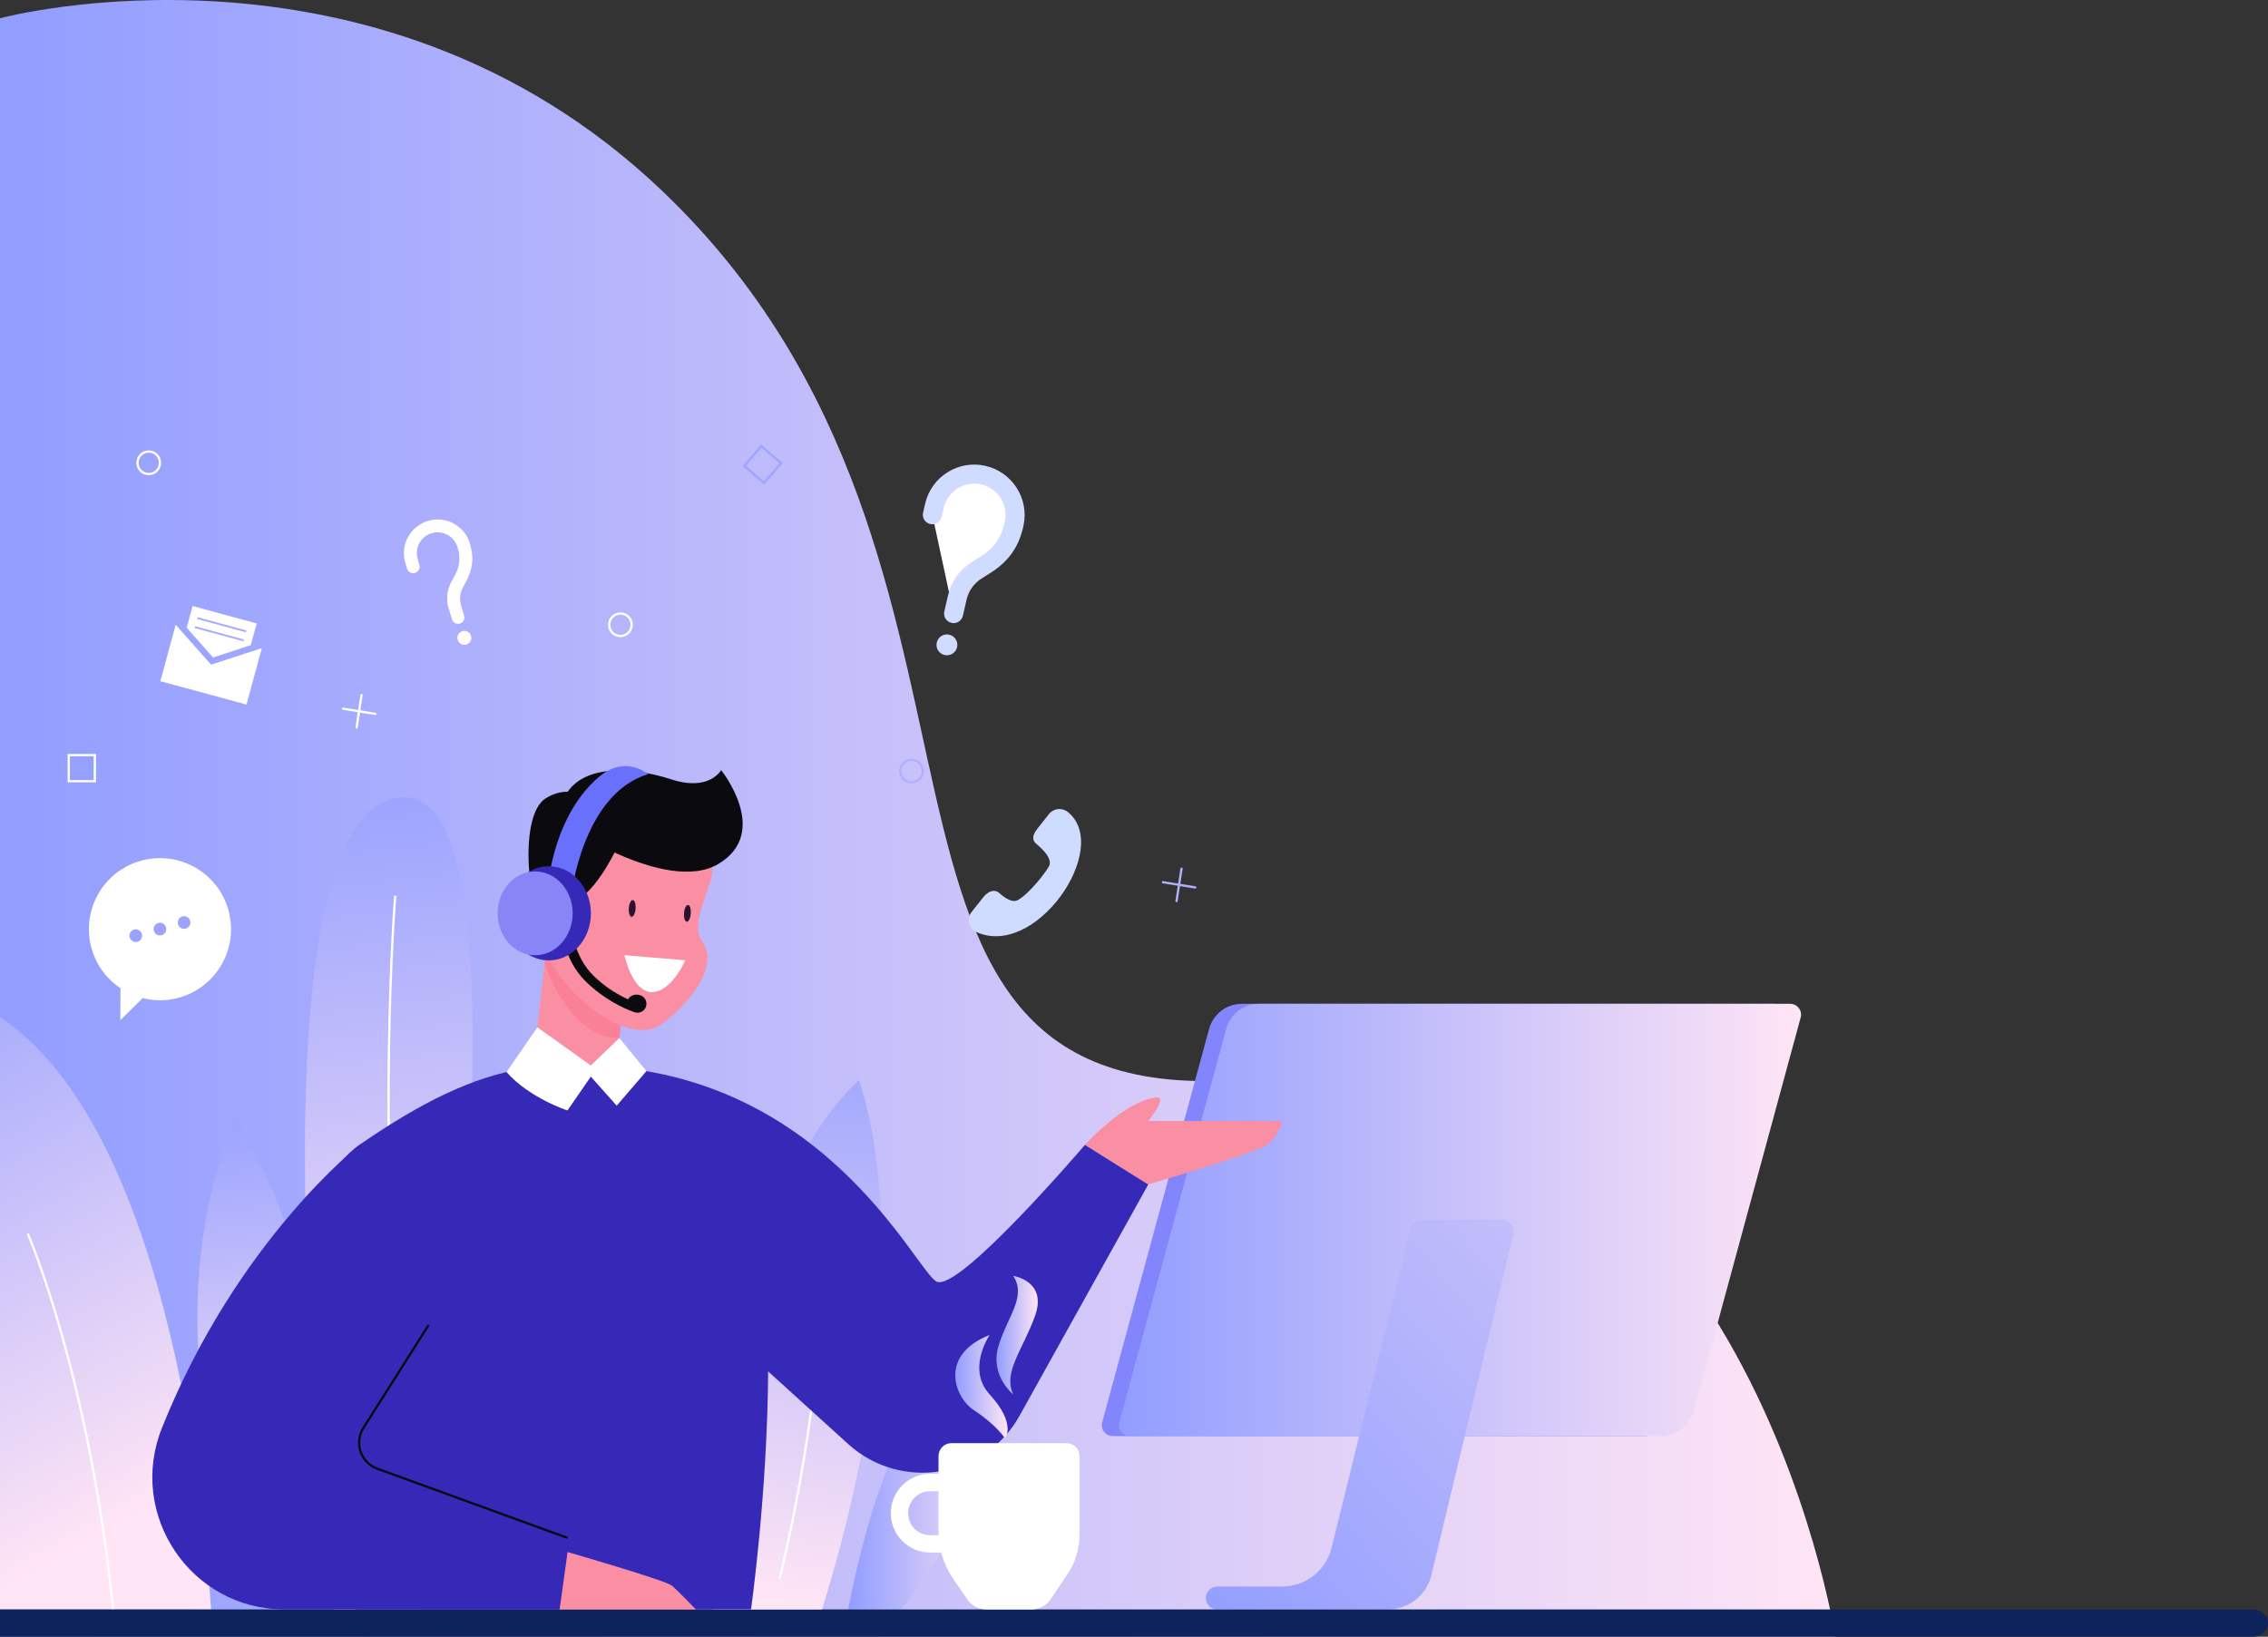 <svg width="996" height="719" viewBox="0 0 996 719" fill="none" xmlns="http://www.w3.org/2000/svg">
<rect x="0" y="0" width="996" height="719" fill="#333333" stroke="none"/>
<path d="M0 8.019C0 8.019 164.727 -36.392 290.761 83.814C465.075 250.024 349.364 493.577 551.269 473.762C764.808 452.815 806 719 806 719H0V8.019Z" fill="url(#paint0_linear_0_1)"/>
<path style="mix-blend-mode:multiply" d="M146.834 708.442C146.834 708.442 104.959 370.739 171.884 351.039C243.567 329.934 184.999 708.442 184.999 708.442H146.834Z" fill="url(#paint1_linear_0_1)"/>
<path d="M173.532 393.868C173.532 393.868 164.914 501.213 177.392 621.434" stroke="white" stroke-miterlimit="10" stroke-linecap="round"/>
<path style="mix-blend-mode:multiply" d="M92.706 706.998C92.499 706.998 82.701 501.419 0 446.8V706.998H92.706Z" fill="url(#paint2_linear_0_1)"/>
<path d="M12.347 542.317C12.347 542.317 39.214 604.302 49.688 706.998" stroke="white" stroke-miterlimit="10" stroke-linecap="round"/>
<path style="mix-blend-mode:multiply" d="M372.508 706.998C372.508 706.998 391.6 598.342 426.674 606.982C466.525 616.804 395.741 706.998 395.741 706.998H372.508Z" fill="url(#paint3_linear_0_1)"/>
<path style="mix-blend-mode:multiply" d="M156.558 706.998C156.558 706.998 146.609 553.207 103.291 492.365C103.291 492.365 59.056 577.817 114.983 706.136L156.558 706.998Z" fill="url(#paint4_linear_0_1)"/>
<path d="M427.63 408.882C425.081 406.876 424.651 403.184 426.674 400.635L431.677 394.299C433.681 391.75 436.323 390.288 438.871 392.294C438.871 392.294 443.593 396.961 446.722 395.518C450.281 393.887 457.176 386.239 460.586 380.71C462.984 376.83 455.321 370.907 455.321 370.907C452.773 368.902 453.635 366.502 455.64 363.953L460.642 357.618C462.647 355.069 466.338 354.638 468.886 356.662C488.728 372.407 454.085 422.789 427.63 408.863V408.882Z" fill="#CFDBFF"/>
<path d="M721.859 630.843H488.634C485.486 630.843 483.182 627.844 484.025 624.808L530.977 451.992C532.757 445.469 538.659 440.952 545.423 440.952H778.648C781.796 440.952 784.1 443.951 783.257 446.988L736.305 619.803C734.525 626.326 728.623 630.843 721.859 630.843Z" fill="#8385FC"/>
<path d="M729.372 630.843H496.147C493 630.843 490.695 627.844 491.538 624.808L538.49 451.992C540.27 445.469 546.172 440.952 552.936 440.952H786.161C789.309 440.952 791.613 443.951 790.77 446.988L743.818 619.803C742.038 626.326 736.136 630.843 729.372 630.843Z" fill="url(#paint5_linear_0_1)"/>
<path d="M619.392 539.787L584.749 679.951C582.276 689.923 573.339 696.933 563.053 696.933H534.574C531.802 696.933 529.553 699.182 529.553 701.956C529.553 704.73 531.802 706.979 534.574 706.979H609.5C618.586 706.979 626.474 700.757 628.61 691.91L664.508 542.205C665.277 538.962 662.841 535.851 659.506 535.851H624.376C622.015 535.851 619.954 537.463 619.392 539.768V539.787Z" fill="url(#paint6_linear_0_1)"/>
<path d="M989.199 719H0V707H989.199C992.95 707 996 709.691 996 713C996 716.309 992.95 719 989.199 719Z" fill="#0E225C"/>
<path d="M62.072 378.049C45.435 382.566 35.617 399.716 40.132 416.361C42.193 423.952 46.877 430.081 52.91 434.111L52.835 448.169L62.653 438.459C67.693 439.715 73.07 439.771 78.429 438.309C95.066 433.792 104.884 416.642 100.369 399.998C95.853 383.353 78.71 373.532 62.072 378.049V378.049ZM60.367 413.718C58.887 414.112 57.351 413.231 56.957 411.769C56.545 410.269 57.426 408.732 58.906 408.338C60.405 407.926 61.922 408.826 62.316 410.307C62.709 411.787 61.847 413.306 60.367 413.718ZM70.972 410.831C69.473 411.244 67.955 410.344 67.562 408.882C67.15 407.383 68.011 405.864 69.51 405.452C71.009 405.04 72.527 405.939 72.92 407.42C73.314 408.901 72.452 410.419 70.972 410.831ZM81.576 407.945C80.078 408.357 78.56 407.458 78.166 405.996C77.754 404.496 78.616 402.978 80.115 402.565C81.595 402.172 83.131 403.053 83.525 404.534C83.918 406.014 83.038 407.551 81.576 407.945Z" fill="white"/>
<path d="M409.437 226.132L410.355 222.177C412.585 212.506 422.215 206.489 431.883 208.719C441.55 210.95 447.565 220.584 445.335 230.256L445.373 230.106C443.368 239.271 438.927 244.276 432.332 248.4L428.904 250.555C424.613 253.235 421.559 257.528 420.416 262.457L418.786 269.561" fill="white"/>
<path d="M417.831 273.609C415.582 273.084 414.177 270.854 414.702 268.605L416.332 261.501C417.737 255.447 421.409 250.292 426.674 246.993L430.103 244.838C435.48 241.483 439.433 237.547 441.251 229.299C442.956 221.896 438.328 214.492 430.927 212.786C423.526 211.081 416.126 215.71 414.421 223.114L413.503 227.069C412.978 229.318 410.749 230.724 408.5 230.199C406.252 229.674 404.847 227.444 405.371 225.195L406.289 221.24C409.025 209.337 420.941 201.896 432.82 204.652C444.642 207.388 452.061 219.178 449.457 230.986C447.396 240.414 442.937 246.693 434.543 251.942L431.115 254.097C427.742 256.215 425.381 259.514 424.482 263.394L422.852 270.498C422.327 272.747 420.098 274.153 417.849 273.628L417.831 273.609Z" fill="#CFDBFF"/>
<path d="M420.304 284.312C419.742 286.786 417.269 288.323 414.814 287.742C412.341 287.18 410.805 284.706 411.386 282.25C411.948 279.776 414.421 278.239 416.875 278.82C419.348 279.382 420.885 281.857 420.304 284.312Z" fill="#CFDBFF"/>
<path d="M203.66 239.515L203.697 239.627C205.496 245.587 204.54 249.917 202.067 254.472L200.774 256.852C199.163 259.814 198.788 263.319 199.744 266.562L201.13 271.247L196.821 266.393C195.978 262.7 196.503 258.877 198.339 255.522L199.632 253.141C201.655 249.411 202.667 245.812 201.018 240.414C200.306 237.978 198.657 236.047 196.596 234.922C194.517 233.798 192.025 233.46 189.589 234.173C184.718 235.616 181.907 240.733 183.35 245.606L184.118 248.212C184.437 249.299 184.081 250.405 183.294 251.098L181.439 248.999L180.671 246.393C178.797 240.021 182.432 233.348 188.802 231.474C191.969 230.536 195.229 230.968 197.927 232.448C200.606 233.91 202.723 236.347 203.679 239.496L203.66 239.515Z" fill="white"/>
<path d="M206.339 238.709L206.433 239.027C208.213 245.063 207.632 250.086 204.54 255.803L203.248 258.183C201.974 260.526 201.693 263.225 202.442 265.774L203.829 270.46C204.259 271.941 203.416 273.497 201.936 273.928C200.456 274.359 198.901 273.534 198.47 272.035L197.084 267.349C196.99 267.03 196.915 266.693 196.821 266.374C195.978 262.682 196.503 258.858 198.339 255.503L199.632 253.123C201.655 249.393 202.667 245.794 201.018 240.396C200.306 237.959 198.657 236.028 196.596 234.904C194.517 233.779 192.025 233.442 189.589 234.154C184.718 235.597 181.907 240.714 183.35 245.588L184.118 248.193C184.437 249.28 184.081 250.386 183.294 251.079C183.013 251.342 182.638 251.548 182.226 251.679C180.746 252.11 179.191 251.286 178.76 249.786L177.992 247.181C175.687 239.346 180.165 231.118 188.015 228.793C195.791 226.507 203.997 230.911 206.339 238.671V238.709Z" fill="white"/>
<path d="M206.864 279.345C207.351 280.976 206.414 282.682 204.784 283.15C203.154 283.638 201.449 282.7 200.981 281.07C200.494 279.439 201.43 277.733 203.06 277.265C204.69 276.777 206.395 277.715 206.864 279.345Z" fill="white"/>
<path d="M108.256 309.504L70.41 299.232L77.155 274.435L92.706 291.979L114.983 284.725L108.256 309.504Z" fill="white"/>
<path d="M98.663 270.048L84.574 266.225L81.989 275.746L93.567 288.829L110.149 283.394L112.734 273.872L98.663 270.048Z" fill="white"/>
<path d="M108.178 276.964L86.77 271.146L86.559 271.923L107.966 277.742L108.178 276.964Z" fill="#A6ABFD"/>
<path d="M107.122 280.932L85.715 275.113L85.504 275.891L106.911 281.71L107.122 280.932Z" fill="#A6ABFD"/>
<path d="M70.26 203.302C70.26 206.038 68.049 208.25 65.314 208.25C62.578 208.25 60.367 206.038 60.367 203.302C60.367 200.565 62.578 198.354 65.314 198.354C68.049 198.354 70.26 200.565 70.26 203.302Z" stroke="white" stroke-miterlimit="10" stroke-linecap="round"/>
<path d="M277.405 274.453C277.405 277.19 275.194 279.401 272.459 279.401C269.723 279.401 267.512 277.19 267.512 274.453C267.512 271.717 269.723 269.505 272.459 269.505C275.194 269.505 277.405 271.717 277.405 274.453Z" stroke="white" stroke-miterlimit="10" stroke-linecap="round"/>
<path d="M405.259 338.743C405.259 341.48 403.048 343.692 400.313 343.692C397.577 343.692 395.366 341.48 395.366 338.743C395.366 336.007 397.577 333.795 400.313 333.795C403.048 333.795 405.259 336.007 405.259 338.743Z" stroke="#B0B1FB" stroke-miterlimit="10" stroke-linecap="round"/>
<path style="mix-blend-mode:multiply" d="M312.928 706.999C312.928 706.999 309.649 538.813 377.136 474.466C377.136 474.466 408.556 553.77 361.005 706.999H312.947H312.928Z" fill="url(#paint7_linear_0_1)"/>
<path d="M361.492 525.261C361.492 525.261 366.419 592.644 342.493 693.053" stroke="white" stroke-miterlimit="10" stroke-linecap="round"/>
<path d="M273.751 433.529L272.459 450.436L272.009 455.984L270.66 473.809L233.319 474.465L237.572 437.54L239.764 418.516L240.832 409.312L273.751 433.529Z" fill="#FA8FA4"/>
<path d="M272.459 450.436L272.028 455.965C250.069 455.965 240.008 425.77 239.221 423.333L239.783 418.497C251.118 442.283 272.477 450.436 272.477 450.436H272.459Z" fill="#FA8098"/>
<path d="M476.437 502.918C476.437 502.918 493.861 483.537 507.857 482.075C513.01 481.532 504.26 492.459 504.26 492.459H563.11C563.11 492.459 560.917 499.694 556.552 502.918C552.187 506.142 504.279 520.312 504.279 520.312L476.456 502.918H476.437Z" fill="#FA8FA4"/>
<path d="M298.108 366.896C303.185 370.776 311.635 375.18 312.853 381.441C313.94 387.045 302.623 405.676 307.982 412.874C317.931 426.238 297.452 445.094 290.201 450.099C272.739 462.132 227.942 426.688 243.099 380.729C254.622 345.809 283.4 355.668 298.127 366.896H298.108Z" fill="#FA8FA4"/>
<path d="M245.31 360.785C245.31 360.785 292.319 393.343 315.514 379.491C338.709 365.64 316.694 338.293 316.694 338.293C316.694 338.293 311.542 347.871 294.661 342.323C277.761 336.756 246.547 333.27 245.329 360.785H245.31Z" fill="#0A0A0F"/>
<path d="M265.526 357.355C265.526 357.355 254.434 341.405 239.558 350.758C228.241 357.88 230.696 397.392 240.907 412.443C240.907 412.443 241.169 365.996 265.526 357.355V357.355Z" fill="#0A0A0F"/>
<path d="M273.264 367.346C273.264 367.346 263.971 389.763 253.348 395.368C253.348 395.368 254.303 407.513 243.361 407.551C243.361 407.551 246.678 403.727 243.137 395.236C242.387 393.437 241.769 391.506 241.394 389.463C239.258 377.842 249.376 356.343 260.73 357.58C272.065 358.818 273.264 367.346 273.264 367.346V367.346Z" fill="#0A0A0F"/>
<path d="M243.455 413.474C243.455 413.474 235.436 414.373 232.195 407.794C226.387 396.061 239.127 388.995 243.118 395.236L243.455 413.474Z" fill="#FA8FA4"/>
<path d="M274.238 419.621C274.238 419.621 278.379 439.302 289.171 435.291C296.403 432.592 300.937 421.833 300.937 421.833L274.238 419.621V419.621Z" fill="white"/>
<path d="M279.11 399.173C278.96 401.197 278.173 402.809 277.349 402.734C276.524 402.678 276 400.972 276.15 398.948C276.299 396.923 277.086 395.311 277.911 395.386C278.735 395.443 279.26 397.148 279.11 399.173Z" fill="#2E112E"/>
<path d="M303.354 401.328C303.204 403.352 302.417 404.964 301.593 404.889C300.787 404.833 300.244 403.127 300.394 401.103C300.544 399.079 301.331 397.467 302.155 397.542C302.979 397.598 303.504 399.303 303.354 401.328Z" fill="#2E112E"/>
<path d="M156.558 706.998C156.558 706.998 104.191 539.767 158.263 502.618C212.335 465.449 248.046 458.401 303.373 480.706C358.7 503.011 329.809 706.998 329.809 706.998H156.558Z" fill="#3629B7"/>
<path d="M286.154 555.981L372.415 634.292C395.647 655.397 432.482 649.324 447.752 621.903L504.26 520.331L476.437 502.937C476.437 502.937 420.791 568.165 411.236 562.954C401.68 557.743 360.705 467.812 253.535 468.055C202.161 468.168 286.154 556 286.154 556V555.981Z" fill="#3629B7"/>
<path d="M158.263 502.618C158.263 502.618 104.022 544.848 71.103 627.319C55.871 665.481 83.844 706.998 124.913 706.998H245.741L243.455 669.492L159.106 626.438C159.106 626.438 247.334 549.59 158.263 502.6V502.618Z" fill="#3629B7"/>
<path d="M250.912 392.986C250.912 392.986 255.933 348.658 284.637 340.073C284.637 340.073 276.468 333.101 266.613 338.724C266.613 338.724 243.924 350.945 240.008 393.867L250.912 392.986V392.986Z" fill="#6970FB"/>
<path d="M277.33 444.157C273.995 442.957 265.264 439.002 257.32 431.243C247.071 421.252 246.809 407.663 246.79 407.063L250.968 406.876C250.968 407.007 251.662 419.884 260.692 428.675C269.967 437.728 279.878 440.577 279.972 440.614L278.848 444.644C278.848 444.644 278.229 444.457 277.349 444.157H277.33Z" fill="#0A0A0F"/>
<path d="M275.793 439.152C275.063 441.214 276.562 443.913 278.623 444.644C280.684 445.375 282.932 444.307 283.663 442.264C284.393 440.202 283.325 437.953 281.283 437.222C279.222 436.491 276.543 437.109 275.793 439.171V439.152Z" fill="#0A0A0F"/>
<path d="M240.982 421.889C251.205 421.889 259.493 412.633 259.493 401.215C259.493 389.797 251.205 380.541 240.982 380.541C230.759 380.541 222.471 389.797 222.471 401.215C222.471 412.633 230.759 421.889 240.982 421.889Z" fill="#3629B7"/>
<path d="M235.005 419.621C244.111 419.621 251.493 411.38 251.493 401.215C251.493 391.049 244.111 382.809 235.005 382.809C225.899 382.809 218.518 391.049 218.518 401.215C218.518 411.38 225.899 419.621 235.005 419.621Z" fill="#8885F7"/>
<path d="M222.452 470.922L235.98 451.298L259.475 468.036L271.99 455.984L283.869 470.529L270.829 485.711L259.456 472.947L249.207 487.81C249.207 487.81 232.495 482.393 222.415 470.922H222.452Z" fill="white"/>
<path d="M188.222 582.072L159.593 627.263C155.434 633.823 158.413 642.52 165.701 645.182L249.245 675.584" fill="#3629B7"/>
<path d="M188.222 582.072L159.593 627.263C155.434 633.823 158.413 642.52 165.701 645.182L249.245 675.584" stroke="#0A0A0F" stroke-miterlimit="10"/>
<path d="M245.76 706.998L249.245 681.788C249.245 681.788 292.262 694.215 295.017 696.521C297.771 698.826 305.602 707.017 305.602 707.017H245.741L245.76 706.998Z" fill="#FA8FA4"/>
<path d="M158.769 305.342L156.595 319.568" stroke="white" stroke-miterlimit="10" stroke-linecap="round"/>
<path d="M164.839 313.608L150.637 311.321" stroke="white" stroke-miterlimit="10" stroke-linecap="round"/>
<path d="M518.874 381.591L516.682 395.817" stroke="#B0B1FB" stroke-miterlimit="10" stroke-linecap="round"/>
<path d="M524.926 389.838L510.724 387.552" stroke="#B0B1FB" stroke-miterlimit="10" stroke-linecap="round"/>
<path d="M41.65 331.715H30.202V343.167H41.65V331.715Z" stroke="white" stroke-miterlimit="10" stroke-linecap="round"/>
<path d="M343.008 203.481L334.344 195.996L326.862 204.664L335.527 212.149L343.008 203.481Z" stroke="#9DA5FE" stroke-miterlimit="10" stroke-linecap="round"/>
<path d="M468.437 633.955H417.812C414.683 633.955 412.154 636.485 412.154 639.616V672.736C412.154 680.177 414.402 687.43 418.618 693.56L424.801 702.575C426.693 705.349 429.841 706.999 433.194 706.999H452.979C456.371 706.999 459.518 705.312 461.411 702.519L468.68 691.742C472.184 686.531 474.076 680.402 474.076 674.123V639.616C474.076 636.485 471.547 633.955 468.418 633.955H468.437Z" fill="white"/>
<path d="M436.679 682.013H408.482C398.945 682.013 391.188 674.253 391.188 664.712C391.188 655.172 398.945 647.412 408.482 647.412H436.679V681.994V682.013ZM408.482 655.059C403.161 655.059 398.814 659.389 398.814 664.731C398.814 670.073 403.142 674.403 408.482 674.403H429.054V655.078H408.482V655.059Z" fill="white"/>
<path d="M444.96 612.531C444.96 612.531 434.543 604.227 438.497 591.238C442.45 578.23 450.937 569.664 444.96 560.461C444.96 560.461 460.005 562.691 454.572 577.93C449.139 593.168 440.351 602.69 444.96 612.549V612.531Z" fill="url(#paint8_linear_0_1)"/>
<path d="M434.581 586.477C434.581 586.477 424.388 601.34 434.581 612.512C446.665 625.763 441.326 631.836 441.326 631.836C441.326 631.836 437.597 625.951 427.63 619.428C418.917 613.73 412.379 595.061 434.581 586.458V586.477Z" fill="url(#paint9_linear_0_1)"/>
<defs>
<linearGradient id="paint0_linear_0_1" x1="0" y1="359.514" x2="806" y2="359.514" gradientUnits="userSpaceOnUse">
<stop stop-color="#919DFF"/>
<stop offset="1" stop-color="#FFE5F5"/>
</linearGradient>
<linearGradient id="paint1_linear_0_1" x1="147.077" y1="323.018" x2="186.923" y2="645.31" gradientUnits="userSpaceOnUse">
<stop stop-color="#919DFF"/>
<stop offset="1" stop-color="#FFE5F5"/>
</linearGradient>
<linearGradient id="paint2_linear_0_1" x1="-85.38" y1="414.486" x2="58.62" y2="667.361" gradientUnits="userSpaceOnUse">
<stop stop-color="#919DFF"/>
<stop offset="1" stop-color="#FFE5F5"/>
</linearGradient>
<linearGradient id="paint3_linear_0_1" x1="372.508" y1="656.747" x2="438.852" y2="656.747" gradientUnits="userSpaceOnUse">
<stop stop-color="#919DFF"/>
<stop offset="1" stop-color="#FFE5F5"/>
</linearGradient>
<linearGradient id="paint4_linear_0_1" x1="100.2" y1="473.79" x2="124.726" y2="672.207" gradientUnits="userSpaceOnUse">
<stop stop-color="#919DFF"/>
<stop offset="1" stop-color="#FFE5F5"/>
</linearGradient>
<linearGradient id="paint5_linear_0_1" x1="491.351" y1="535.888" x2="790.939" y2="535.888" gradientUnits="userSpaceOnUse">
<stop stop-color="#919DFF"/>
<stop offset="1" stop-color="#FFE5F5"/>
</linearGradient>
<linearGradient id="paint6_linear_0_1" x1="519.08" y1="707.261" x2="893.702" y2="387.739" gradientUnits="userSpaceOnUse">
<stop stop-color="#919DFF"/>
<stop offset="1" stop-color="#FFE5F5"/>
</linearGradient>
<linearGradient id="paint7_linear_0_1" x1="377.043" y1="425.095" x2="338.791" y2="703.827" gradientUnits="userSpaceOnUse">
<stop stop-color="#919DFF"/>
<stop offset="1" stop-color="#FFE5F5"/>
</linearGradient>
<linearGradient id="paint8_linear_0_1" x1="437.597" y1="586.477" x2="455.752" y2="586.477" gradientUnits="userSpaceOnUse">
<stop stop-color="#919DFF"/>
<stop offset="1" stop-color="#FFE5F5"/>
</linearGradient>
<linearGradient id="paint9_linear_0_1" x1="419.517" y1="609.156" x2="442.506" y2="609.156" gradientUnits="userSpaceOnUse">
<stop stop-color="#919DFF"/>
<stop offset="1" stop-color="#FFE5F5"/>
</linearGradient>
</defs>
</svg>
